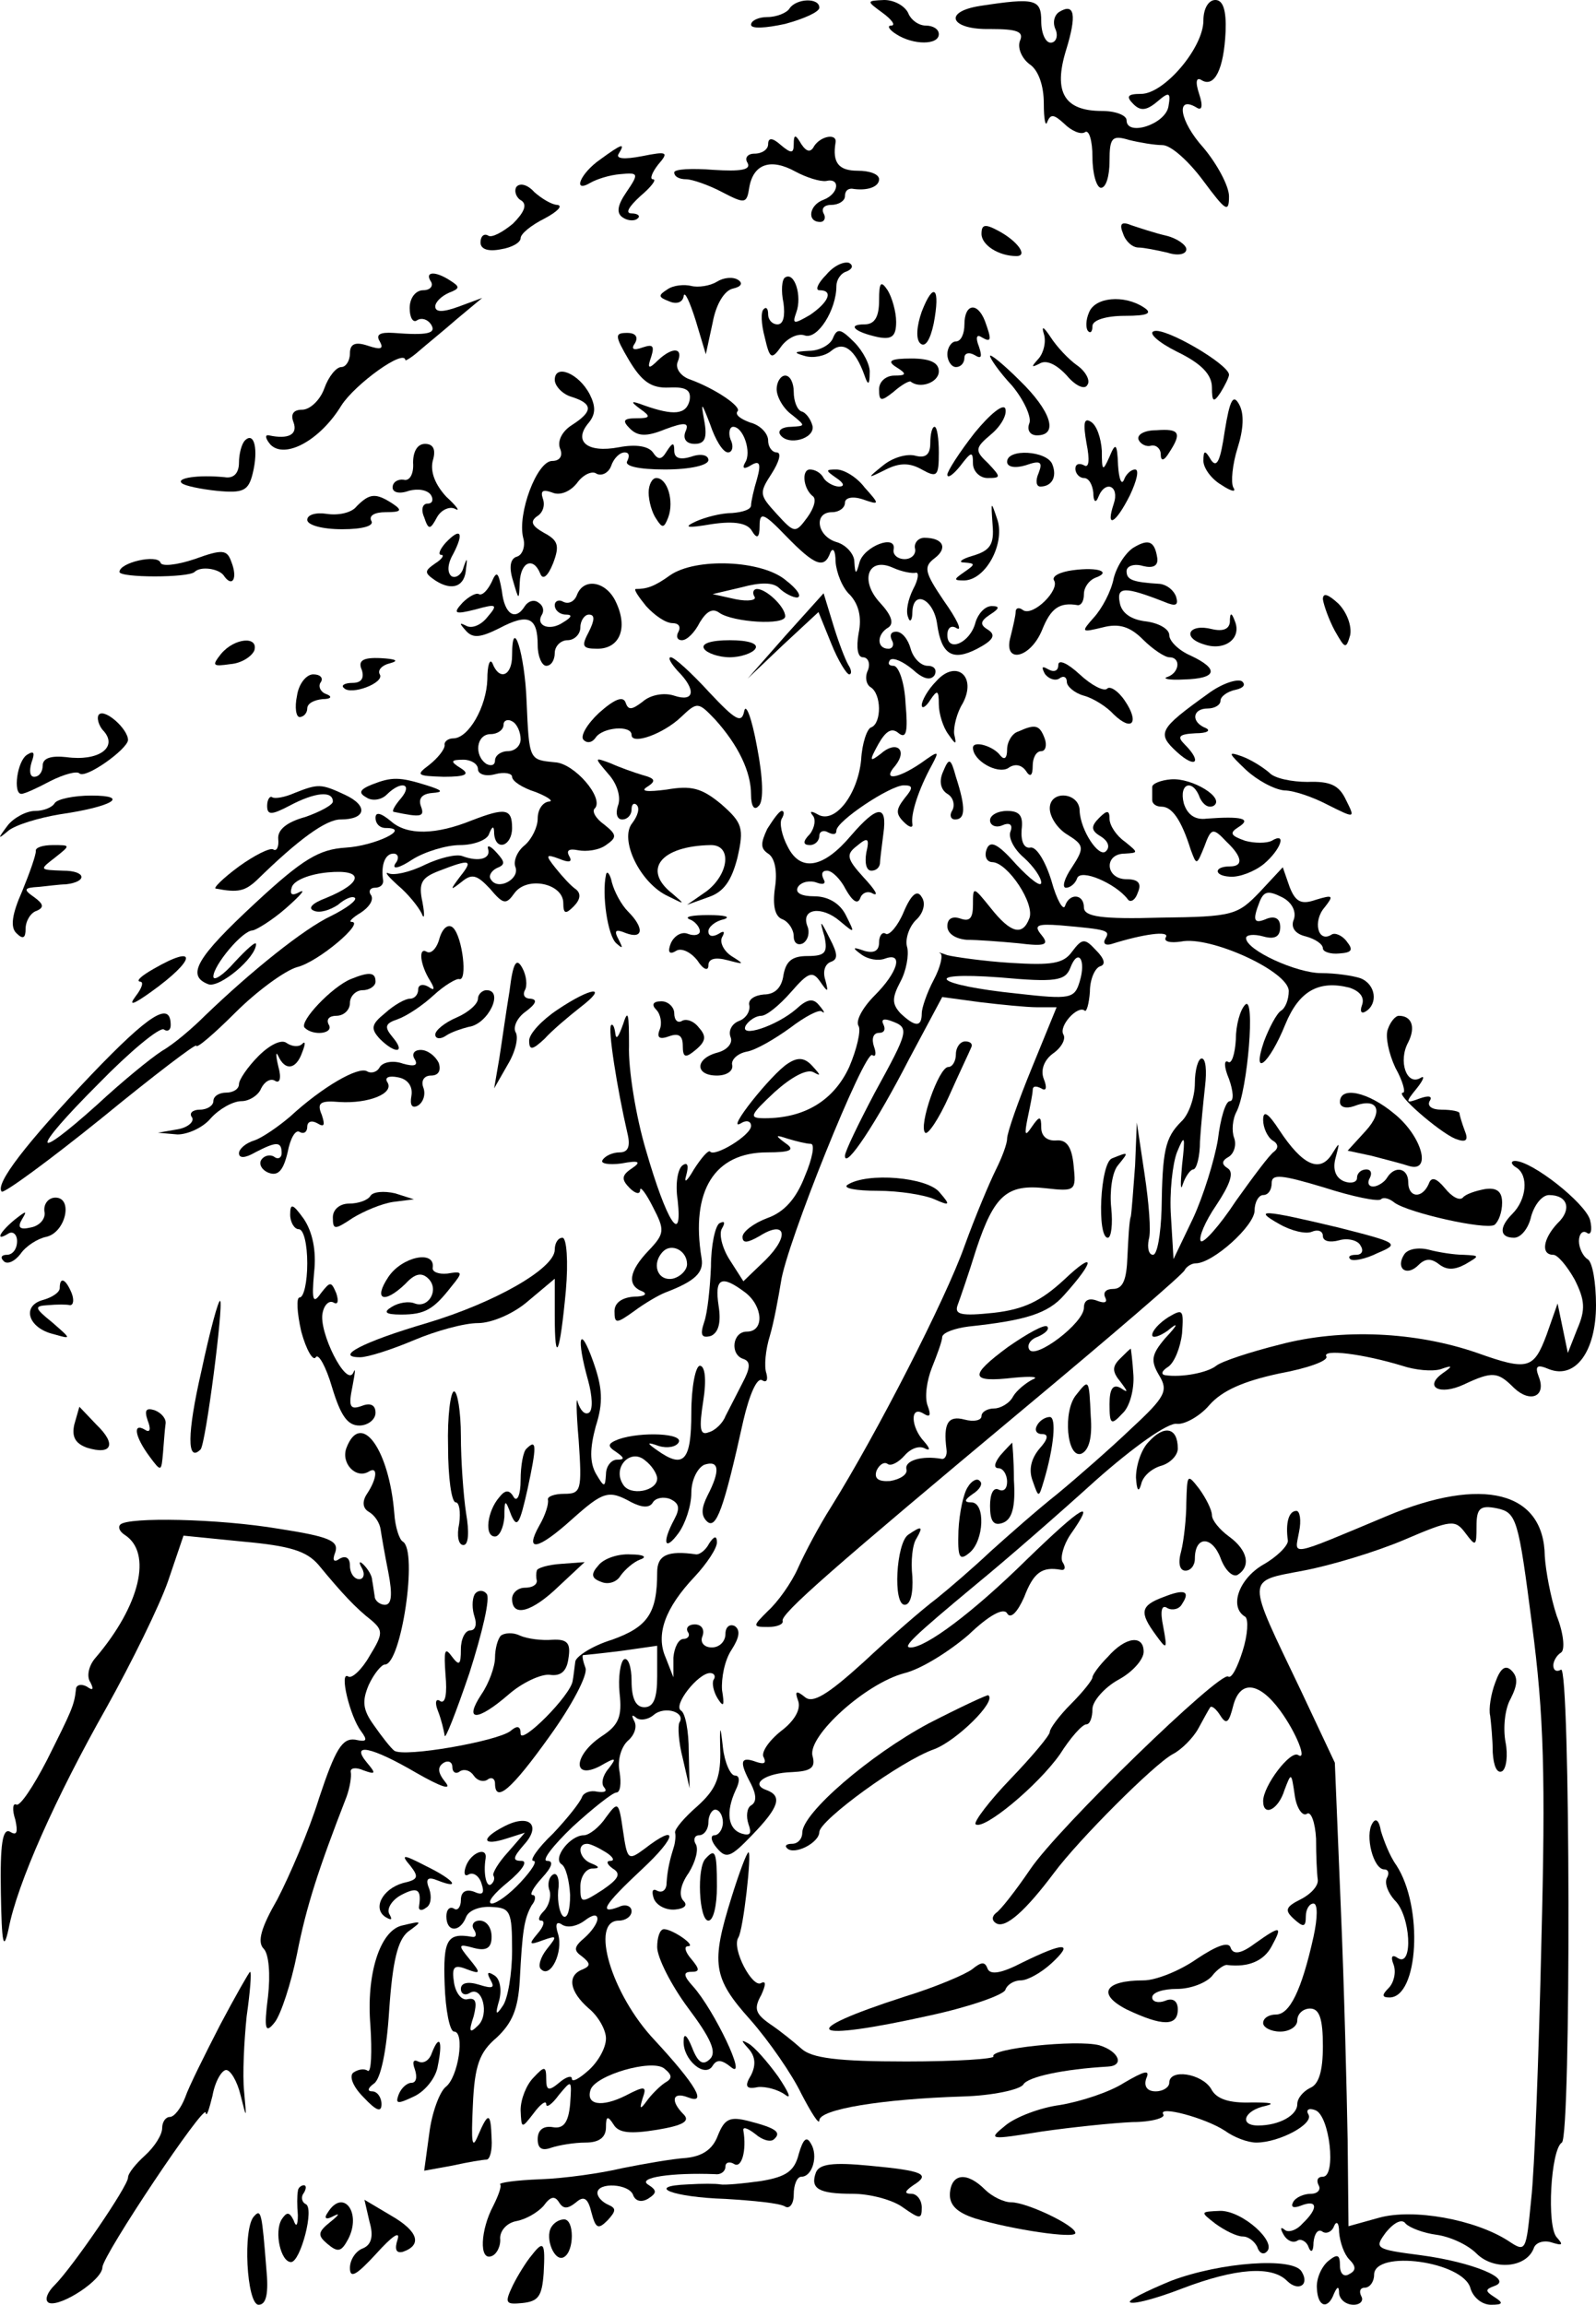 <?xml version="1.0" standalone="no"?>
<!DOCTYPE svg PUBLIC "-//W3C//DTD SVG 20010904//EN"
 "http://www.w3.org/TR/2001/REC-SVG-20010904/DTD/svg10.dtd">
<svg version="1.0" xmlns="http://www.w3.org/2000/svg"
 width="187pt" height="270pt" viewBox="0 0 187 270"
 preserveAspectRatio="xMidYMid meet">
<g transform="translate(0,270) scale(0.1,-0.1)"
fill="#000000" stroke="none">
<path d="M925 2690 c-3 -5 -15 -10 -26 -10 -10 0 -19 -4 -19 -9 0 -5 17 -4 40
1 22 6 40 14 40 19 0 12 -27 11 -35 -1z"/>
<path d="M1034 2685 c11 -8 16 -15 10 -15 -5 0 -2 -5 6 -10 20 -13 50 -13 50
0 0 6 -7 10 -15 10 -9 0 -18 7 -21 15 -4 8 -16 15 -28 15 -21 -1 -21 -1 -2
-15z"/>
<path d="M1148 2693 c-44 -7 -34 -28 12 -27 32 0 40 -3 35 -14 -3 -8 2 -20 11
-27 11 -7 17 -26 17 -46 0 -19 2 -28 4 -22 4 10 8 9 20 -2 8 -8 19 -13 24 -10
5 4 9 -10 9 -29 0 -20 5 -36 10 -36 6 0 10 14 10 31 0 28 3 31 23 25 12 -3 30
-6 39 -6 10 0 31 -19 48 -42 26 -35 30 -38 30 -18 0 12 -14 38 -30 57 -28 31
-33 62 -8 47 6 -4 8 1 3 16 -5 15 -3 20 3 16 15 -9 26 13 28 57 1 25 -3 37
-12 37 -8 0 -14 -10 -14 -24 0 -32 -46 -86 -73 -86 -16 0 -18 -3 -9 -12 8 -8
15 -8 28 3 14 12 16 11 13 -6 -4 -21 -49 -35 -49 -16 0 6 -13 11 -29 11 -44 0
-57 22 -42 71 13 42 10 56 -8 45 -6 -4 -8 -13 -4 -21 3 -8 0 -15 -6 -15 -6 0
-11 11 -11 25 0 26 -7 28 -72 18z"/>
<path d="M900 2531 c0 -6 -7 -11 -16 -11 -8 0 -12 -5 -8 -11 4 -8 -8 -10 -40
-8 -25 2 -46 1 -46 -3 0 -5 6 -8 14 -8 7 0 27 -7 42 -15 27 -14 29 -14 32 6 5
27 25 34 54 18 13 -7 29 -12 36 -11 17 4 15 -15 -3 -22 -17 -6 -20 -26 -4 -26
5 0 7 5 4 10 -3 6 1 10 9 10 9 0 16 5 16 10 0 6 3 9 8 9 18 -3 32 2 32 11 0 6
-11 10 -25 10 -22 0 -30 9 -26 33 2 11 -17 8 -25 -4 -4 -8 -9 -7 -15 2 -7 12
-9 12 -9 0 0 -11 -3 -11 -15 -1 -10 9 -15 9 -15 1z"/>
<path d="M703 2513 c-23 -16 -33 -40 -11 -27 7 4 22 9 35 10 21 2 22 1 7 -21
-11 -16 -12 -25 -4 -30 6 -4 14 -4 17 -1 4 3 0 6 -7 6 -8 0 -3 8 10 20 13 11
20 20 15 20 -4 0 -1 8 6 17 13 15 11 16 -19 10 -21 -4 -31 -3 -27 3 8 13 4 12
-22 -7z"/>
<path d="M605 2481 c-3 -5 0 -13 6 -16 7 -5 3 -14 -10 -27 -12 -10 -25 -17
-29 -14 -5 3 -9 -1 -9 -8 0 -8 9 -11 24 -8 13 2 23 8 23 13 0 5 12 15 28 23
15 8 22 15 15 16 -6 0 -18 7 -27 15 -8 9 -17 11 -21 6z"/>
<path d="M1150 2426 c0 -13 20 -26 41 -26 14 0 1 18 -22 30 -15 8 -19 7 -19
-4z"/>
<path d="M1316 2426 c3 -9 11 -16 18 -16 6 0 21 -3 34 -6 12 -4 22 -2 22 4 0
5 -11 13 -24 16 -13 3 -31 9 -40 12 -12 5 -15 2 -10 -10z"/>
<path d="M968 2378 c-10 -10 -13 -18 -8 -18 17 0 11 -14 -11 -29 -19 -11 -21
-11 -16 3 7 19 -2 48 -13 41 -4 -2 -5 -16 -2 -30 2 -15 0 -25 -7 -25 -6 0 -11
5 -11 12 0 6 -2 9 -5 6 -4 -3 -3 -18 1 -33 6 -26 8 -27 20 -10 7 9 19 15 27
12 15 -5 37 30 37 58 0 7 5 15 12 17 7 3 8 7 3 10 -6 2 -18 -3 -27 -14z"/>
<path d="M505 2370 c3 -5 -1 -10 -9 -10 -9 0 -16 -9 -16 -21 0 -11 4 -18 9
-14 5 3 12 1 16 -5 7 -11 -5 -13 -44 -10 -16 1 -21 -2 -16 -10 5 -9 1 -10 -14
-5 -15 5 -21 2 -21 -9 0 -9 -5 -16 -10 -16 -6 0 -15 -11 -20 -25 -5 -14 -17
-25 -26 -25 -10 0 -14 -5 -10 -15 5 -14 -6 -20 -29 -15 -5 1 -4 -4 2 -11 17
-17 58 5 83 46 16 25 74 67 75 53 0 -1 7 3 15 10 8 7 29 24 45 38 l30 25 -27
-10 c-19 -7 -28 -7 -28 0 0 5 7 12 16 16 13 5 13 7 2 14 -18 12 -31 11 -23 -1z"/>
<path d="M840 2370 c-8 -5 -22 -7 -30 -5 -8 2 -21 1 -28 -4 -11 -7 -11 -9 2
-14 9 -4 16 -1 17 6 1 7 7 -6 14 -28 l12 -40 8 37 c4 22 14 38 24 40 9 2 12 6
6 10 -6 4 -17 3 -25 -2z"/>
<path d="M1030 2348 c0 -19 -5 -28 -17 -28 -21 0 -12 -9 16 -15 16 -3 21 1 21
18 0 12 -5 29 -10 37 -8 12 -10 9 -10 -12z"/>
<path d="M1080 2335 c-6 -17 -7 -32 -2 -37 6 -6 12 4 16 23 8 42 0 50 -14 14z"/>
<path d="M1276 2334 c-4 -9 -4 -19 -1 -22 3 -3 5 0 5 6 0 7 16 12 38 12 27 0
33 3 22 10 -23 15 -57 12 -64 -6z"/>
<path d="M1130 2320 c0 -11 -4 -20 -10 -20 -5 0 -10 -7 -10 -15 0 -8 5 -15 10
-15 6 0 10 5 10 11 0 5 5 7 12 3 8 -5 9 -2 5 10 -4 10 -3 15 3 11 12 -7 12 -3
4 19 -9 23 -24 20 -24 -4z"/>
<path d="M976 2304 c-3 -8 -16 -15 -28 -15 -18 -1 -19 -2 -5 -6 10 -3 24 0 31
6 14 12 28 2 39 -29 4 -12 6 -11 6 3 1 9 -8 26 -18 36 -16 16 -20 17 -25 5z"/>
<path d="M1223 2309 c3 -9 0 -22 -6 -29 -9 -10 -9 -11 1 -6 8 5 20 -1 32 -14
10 -12 21 -17 24 -11 4 5 -2 16 -12 23 -10 7 -24 22 -31 33 -8 12 -11 14 -8 4z"/>
<path d="M1352 2312 c-7 -2 5 -13 27 -24 29 -14 41 -27 41 -42 0 -17 2 -18 10
-6 5 8 10 18 10 21 0 12 -75 56 -88 51z"/>
<path d="M737 2278 c15 -25 26 -33 47 -32 20 1 26 -3 24 -15 -4 -17 -19 -18
-53 -6 -16 6 -17 5 -5 -4 13 -9 12 -11 -4 -11 -16 0 -17 -3 -8 -12 9 -9 19
-10 41 -1 24 9 29 8 24 -3 -3 -8 1 -14 11 -14 12 0 15 7 11 28 -4 22 -3 21 7
-5 6 -18 15 -33 21 -33 5 0 7 7 3 15 -3 8 -1 15 3 15 12 0 22 -30 14 -42 -4
-7 -1 -8 7 -3 10 6 12 2 7 -16 -4 -13 -7 -27 -7 -31 0 -5 -10 -8 -22 -9 -13 0
-32 -5 -43 -10 -15 -7 -10 -8 19 -3 27 4 42 1 47 -8 6 -10 9 -8 9 6 0 17 5 15
31 -12 34 -35 45 -39 52 -19 3 6 6 2 6 -11 1 -13 8 -31 17 -39 10 -11 14 -26
10 -45 -3 -17 -1 -28 5 -28 6 0 9 -7 6 -15 -4 -8 -2 -17 3 -20 13 -8 13 -42 1
-47 -5 -1 -11 -19 -12 -38 -4 -41 -31 -76 -51 -64 -7 4 -10 4 -6 -1 4 -4 3
-14 -3 -22 -9 -9 -8 -13 0 -13 6 0 11 5 11 11 0 5 5 7 10 4 6 -3 10 -3 10 2 0
11 63 53 79 53 11 0 11 -3 1 -15 -10 -13 -11 -18 -1 -28 7 -7 11 -7 10 -2 -2
11 7 40 23 69 9 17 8 17 -13 2 -28 -19 -46 -21 -30 -3 15 19 1 30 -17 14 -13
-10 -14 -9 -3 11 9 16 16 20 24 13 9 -7 11 2 8 35 -1 24 -8 44 -14 44 -6 0 -7
3 -4 7 4 3 15 -2 26 -11 12 -11 21 -14 26 -7 3 6 0 11 -8 11 -8 0 -17 9 -20
20 -3 11 -10 20 -17 20 -6 0 -8 -4 -5 -10 3 -5 1 -10 -4 -10 -14 0 -14 17 0
25 7 5 3 15 -10 29 -24 26 -14 54 15 41 11 -5 23 -7 27 -6 4 1 3 -8 -3 -19 -6
-12 -9 -26 -6 -33 2 -7 5 -4 5 6 1 27 25 15 29 -14 5 -36 18 -44 47 -29 19 10
22 16 13 22 -10 6 -10 10 2 18 11 7 12 10 2 10 -8 0 -16 -9 -19 -19 -6 -24
-33 -36 -33 -15 0 9 5 12 11 8 7 -4 0 11 -15 32 -23 34 -24 40 -11 50 16 12
10 24 -12 24 -7 0 -12 -6 -11 -12 2 -7 -4 -13 -12 -13 -8 0 -14 5 -13 11 4 19
-35 4 -40 -15 -4 -15 -5 -14 -6 1 0 9 -10 20 -21 23 -23 7 -27 35 -5 35 8 0
15 5 15 11 0 6 9 8 21 4 20 -7 20 -6 2 14 -9 12 -24 21 -33 21 -13 0 -13 -1 0
-10 9 -6 10 -10 3 -10 -6 0 -15 5 -18 10 -3 6 -10 10 -16 10 -10 0 -8 -22 3
-31 5 -3 2 -14 -6 -25 -14 -19 -15 -19 -36 4 -20 22 -21 24 -6 47 9 14 12 25
6 25 -5 0 -10 6 -10 14 0 8 -9 18 -21 21 -11 4 -18 9 -15 13 6 5 -26 27 -57
38 -10 4 -16 13 -13 20 7 17 -6 18 -23 2 -11 -11 -13 -10 -8 4 4 13 2 15 -10
11 -11 -4 -14 -2 -9 5 4 7 1 12 -9 12 -15 0 -15 -3 2 -32z"/>
<path d="M1160 2283 c0 -3 11 -19 26 -35 14 -17 23 -37 20 -44 -3 -8 1 -14 9
-14 26 0 16 29 -20 64 -19 19 -35 32 -35 29z"/>
<path d="M1050 2270 c13 -8 12 -10 -2 -10 -10 0 -18 -7 -18 -16 0 -14 2 -15
17 -3 9 8 18 13 20 12 11 -9 33 -1 33 12 0 10 -10 15 -32 15 -25 0 -29 -3 -18
-10z"/>
<path d="M650 2255 c0 -7 9 -17 20 -20 25 -8 25 -17 0 -33 -11 -7 -17 -18 -14
-27 4 -9 0 -15 -9 -15 -18 0 -41 -62 -34 -90 3 -10 -1 -20 -7 -22 -8 -2 -10
-12 -5 -28 7 -24 7 -24 8 -2 1 24 16 30 24 10 3 -8 9 -3 15 12 8 21 6 27 -11
36 -14 8 -16 13 -8 19 7 4 10 13 7 21 -3 9 0 11 11 7 9 -4 21 1 29 11 7 10 18
15 23 11 6 -3 14 1 17 9 3 9 10 16 16 16 5 0 6 -4 3 -10 -4 -6 13 -10 44 -10
30 0 51 5 51 11 0 6 -9 8 -20 4 -13 -4 -20 -2 -20 7 0 10 -2 10 -9 -1 -6 -10
-10 -10 -16 -1 -5 7 -19 10 -40 6 -37 -7 -54 7 -35 29 8 10 8 19 1 33 -13 25
-41 36 -41 17z"/>
<path d="M910 2244 c0 -9 8 -23 18 -30 16 -13 16 -13 -1 -14 -10 0 -16 -4 -13
-9 9 -14 41 -5 38 10 -2 8 -8 16 -13 17 -5 2 -9 12 -9 23 0 10 -4 19 -10 19
-5 0 -10 -7 -10 -16z"/>
<path d="M1435 2195 c-5 -34 -9 -44 -16 -34 -7 12 -9 12 -9 -1 0 -8 9 -21 21
-28 12 -8 18 -9 14 -3 -3 6 -1 27 5 46 7 22 8 40 2 51 -7 13 -11 6 -17 -31z"/>
<path d="M1142 2193 c-18 -23 -32 -45 -32 -49 0 -5 7 0 15 10 13 17 15 18 15
3 0 -9 8 -17 17 -17 16 0 16 1 1 17 -16 15 -16 18 3 34 12 10 19 23 17 30 -2
7 -18 -6 -36 -28z"/>
<path d="M1273 2181 c4 -20 3 -30 -3 -26 -6 3 -10 1 -10 -4 0 -6 5 -11 10 -11
6 0 10 -8 11 -17 0 -11 3 -13 6 -5 8 20 25 13 18 -8 -10 -30 2 -24 19 10 8 17
11 30 6 30 -5 0 -11 -6 -13 -12 -3 -7 -6 1 -7 17 -1 26 -3 27 -10 10 -8 -18
-9 -17 -9 7 -1 15 -6 30 -13 34 -8 5 -9 -2 -5 -25z"/>
<path d="M1090 2181 c0 -13 -5 -18 -17 -15 -10 3 -27 -2 -38 -11 -20 -16 -19
-16 3 -5 16 8 28 8 42 0 18 -10 20 -8 20 20 0 16 -2 30 -5 30 -3 0 -5 -9 -5
-19z"/>
<path d="M1334 2185 c2 -5 9 -9 15 -7 6 1 11 -4 11 -10 0 -9 4 -8 10 2 15 23
12 28 -15 26 -14 0 -23 -5 -21 -11z"/>
<path d="M287 2184 c-4 -4 -7 -16 -7 -26 0 -12 -6 -19 -17 -17 -31 3 -57 -1
-50 -7 3 -3 22 -7 41 -9 31 -3 37 0 42 20 7 28 2 50 -9 39z"/>
<path d="M484 2158 c1 -13 -4 -22 -11 -20 -7 1 -13 -3 -13 -9 0 -6 8 -8 19 -4
11 3 22 1 26 -5 3 -5 2 -10 -4 -10 -6 0 -8 -7 -4 -16 5 -15 7 -15 15 0 5 9 15
13 21 10 7 -4 2 3 -10 14 -13 14 -19 29 -16 42 4 13 1 20 -9 20 -9 0 -14 -9
-14 -22z"/>
<path d="M1180 2159 c0 -6 9 -8 22 -4 17 6 20 4 15 -9 -4 -9 -3 -16 2 -16 13
0 20 11 14 26 -6 16 -53 19 -53 3z"/>
<path d="M760 2123 c0 -10 4 -24 9 -31 7 -11 9 -11 14 2 7 19 -1 46 -14 46 -5
0 -9 -8 -9 -17z"/>
<path d="M418 2107 c-6 -8 -22 -11 -35 -9 -13 2 -23 -1 -23 -7 0 -6 17 -11 41
-11 24 0 38 4 34 10 -3 6 4 10 17 10 18 0 20 2 8 10 -20 13 -27 12 -42 -3z"/>
<path d="M1163 2085 c2 -23 -3 -30 -23 -36 -14 -4 -18 -8 -10 -8 13 -1 13 -2
0 -11 -13 -9 -13 -10 0 -10 25 1 47 42 39 70 -8 24 -8 24 -6 -5z"/>
<path d="M522 2064 c-7 -8 -9 -14 -5 -14 4 0 1 -5 -7 -10 -13 -9 -13 -11 0
-20 20 -13 35 -7 36 14 2 13 1 13 -3 1 -2 -8 -9 -13 -14 -10 -5 4 -5 14 2 26
13 25 9 32 -9 13z"/>
<path d="M1329 2059 c-9 -5 -20 -21 -24 -36 -3 -16 -14 -36 -23 -46 -16 -18
-15 -18 10 -12 19 5 32 1 47 -14 12 -12 26 -21 31 -21 14 0 12 -18 -2 -23 -7
-2 2 -4 19 -3 39 1 42 12 8 28 -14 6 -25 17 -25 24 0 7 -12 14 -27 16 -18 2
-29 10 -31 22 -4 19 6 19 52 1 14 -6 17 -4 14 6 -3 8 -11 14 -19 15 -33 2 -39
5 -39 15 0 6 9 9 19 6 12 -3 18 0 17 9 -3 20 -10 23 -27 13z"/>
<path d="M228 2045 c-21 -7 -39 -9 -40 -4 -4 10 -48 0 -48 -11 0 -7 81 -7 88
0 7 7 28 4 34 -4 10 -15 17 -4 9 16 -5 14 -10 15 -43 3z"/>
<path d="M785 2026 c-18 -13 -27 -16 -40 -16 -3 0 3 -9 12 -20 10 -11 23 -20
31 -20 7 0 10 -4 7 -10 -3 -5 -2 -10 4 -10 6 0 15 9 21 21 8 13 15 17 23 11
16 -11 77 -15 77 -4 0 11 -22 32 -33 32 -4 0 -6 -4 -3 -9 3 -4 -7 -6 -22 -3
l-27 6 34 8 c22 6 37 6 44 -1 6 -6 16 -11 21 -11 6 1 0 10 -13 20 -28 24 -106
27 -136 6z"/>
<path d="M1257 2032 c-15 -2 -25 -7 -22 -12 7 -11 -24 -42 -36 -35 -5 4 -9 3
-9 -2 0 -4 -3 -17 -6 -29 -9 -32 23 -26 37 8 10 25 20 33 42 29 4 0 7 5 7 13
0 8 6 16 13 19 20 7 4 13 -26 9z"/>
<path d="M576 2018 c-5 -10 -11 -16 -15 -14 -3 2 -12 -3 -19 -10 -12 -13 -9
-14 15 -8 25 7 27 6 14 -9 -7 -9 -18 -14 -25 -10 -8 4 -8 3 0 -6 8 -9 17 -8
39 3 34 18 45 13 45 -20 0 -13 5 -24 10 -24 6 0 10 7 10 15 0 8 7 15 15 15 8
0 15 7 15 15 0 8 5 15 10 15 7 0 7 -6 0 -20 -9 -17 -8 -20 10 -20 26 0 36 24
22 54 -11 25 -38 30 -46 9 -3 -8 -10 -11 -16 -8 -5 3 -10 1 -10 -4 0 -6 6 -11
13 -11 8 0 7 -3 -3 -9 -16 -11 -33 -4 -25 9 3 5 1 11 -4 14 -5 4 -12 2 -16 -4
-11 -18 -24 -10 -27 18 -4 22 -6 24 -12 10z"/>
<path d="M920 1955 l-44 -50 41 39 42 39 15 -37 c8 -20 18 -36 21 -36 3 0 3 5
-1 11 -4 7 -12 28 -18 48 l-11 36 -45 -50z"/>
<path d="M1550 1998 c1 -7 7 -24 14 -37 12 -21 13 -22 18 -5 2 11 -4 27 -14
37 -12 11 -18 13 -18 5z"/>
<path d="M1441 1971 c-1 -8 -8 -11 -21 -8 -27 7 -36 -10 -9 -18 24 -8 44 7 36
27 -4 11 -6 11 -6 -1z"/>
<path d="M259 1934 c-11 -14 -10 -15 11 -12 13 1 25 9 28 16 5 17 -23 15 -39
-4z"/>
<path d="M600 1932 c0 -24 -15 -30 -23 -9 -3 6 -6 -2 -6 -19 -1 -32 -22 -69
-40 -69 -6 0 -11 -4 -10 -8 0 -5 -8 -15 -18 -23 -16 -12 -15 -13 17 -14 26 0
31 3 20 10 -13 8 -12 10 3 10 9 0 17 -5 17 -11 0 -6 9 -9 20 -6 11 3 20 1 20
-3 0 -5 12 -13 28 -18 15 -6 21 -11 15 -11 -7 -1 -13 -9 -13 -20 0 -10 -7 -24
-15 -31 -9 -7 -14 -19 -11 -26 5 -14 -21 -28 -29 -14 -3 4 1 10 7 13 10 4 10
7 0 18 -7 8 -12 10 -10 4 3 -11 -11 -15 -30 -8 -7 3 -27 -2 -44 -10 -18 -9
-37 -13 -43 -10 -5 2 0 -4 11 -14 12 -10 24 -25 28 -33 3 -8 4 -3 1 13 -5 23
-1 29 20 37 36 14 40 13 24 -7 -12 -16 -12 -17 2 -6 12 10 18 8 33 -8 16 -19
19 -19 29 -5 15 20 57 11 57 -12 0 -13 3 -13 12 -4 8 8 9 15 3 20 -6 4 -16 15
-24 25 -12 15 -12 17 4 11 12 -5 16 -4 12 3 -4 7 0 9 10 7 10 -2 25 0 33 6 13
9 13 12 -2 24 -10 7 -15 16 -11 19 11 12 -24 53 -47 54 -30 3 -30 2 -33 71 -2
56 -17 103 -17 54z m10 -98 c0 -8 -7 -14 -15 -14 -8 0 -15 -5 -15 -11 0 -5 -4
-7 -10 -4 -15 10 -12 35 5 35 8 0 15 5 15 11 0 5 5 7 10 4 6 -3 10 -13 10 -21z"/>
<path d="M825 1940 c3 -5 17 -10 30 -10 13 0 27 5 30 10 4 6 -8 10 -30 10 -22
0 -34 -4 -30 -10z"/>
<path d="M424 1915 c3 -10 -1 -15 -11 -15 -9 0 -14 -3 -10 -6 8 -9 48 6 42 16
-3 5 3 11 12 13 11 3 7 5 -11 6 -21 1 -27 -3 -22 -14z"/>
<path d="M794 1914 c22 -22 20 -37 -4 -29 -12 4 -28 1 -37 -7 -13 -10 -17 -10
-20 -1 -3 8 -13 4 -31 -12 -14 -13 -23 -28 -18 -32 4 -4 10 -3 14 3 8 12 42
15 42 3 0 -12 37 1 58 21 19 18 20 18 40 -3 27 -30 42 -61 42 -88 0 -14 4 -19
9 -13 6 5 5 33 -2 69 -6 33 -13 52 -15 42 -3 -15 -10 -11 -41 22 -21 23 -41
41 -45 41 -4 0 0 -7 8 -16z"/>
<path d="M1240 1921 c0 -7 -5 -9 -12 -5 -7 4 -8 3 -4 -5 4 -6 12 -9 17 -6 5 4
9 2 9 -4 0 -5 9 -13 20 -16 11 -3 27 -13 35 -22 22 -21 30 -9 13 16 -8 12 -18
18 -21 14 -4 -3 -18 4 -32 17 -14 13 -25 18 -25 11z"/>
<path d="M1097 1902 c-10 -10 -17 -23 -17 -28 0 -5 5 -2 10 6 8 12 10 12 10
-5 0 -11 5 -27 11 -35 9 -13 10 -13 7 0 -1 8 3 25 10 36 17 32 -8 52 -31 26z"/>
<path d="M348 1885 c-3 -14 -1 -25 3 -25 5 0 9 5 9 10 0 6 8 10 18 11 10 0 12
3 4 6 -6 2 -10 9 -6 14 3 5 -1 9 -9 9 -8 0 -17 -11 -19 -25z"/>
<path d="M1415 1887 c-57 -41 -60 -46 -36 -68 22 -20 30 -12 9 9 -9 9 -7 12
13 13 13 0 18 3 12 6 -18 7 -16 23 2 23 8 0 15 4 15 9 0 5 8 11 18 13 9 2 12
6 7 10 -6 3 -24 -3 -40 -15z"/>
<path d="M116 1863 c-3 -3 -1 -13 6 -20 16 -19 -7 -35 -44 -30 -18 2 -28 -1
-28 -10 0 -7 -4 -13 -10 -13 -5 0 -6 7 -3 17 4 11 3 14 -5 9 -12 -7 -17 -46
-7 -46 4 0 19 7 34 15 16 8 31 12 34 9 7 -7 56 28 57 39 0 13 -27 37 -34 30z"/>
<path d="M1193 1843 c-7 -2 -13 -12 -13 -21 0 -10 -3 -13 -8 -7 -8 11 -32 18
-32 9 0 -15 28 -31 41 -24 8 6 16 4 21 -3 5 -8 8 -6 8 6 0 9 4 17 10 17 5 0 7
7 4 15 -6 16 -11 17 -31 8z"/>
<path d="M1460 1798 c13 -12 33 -23 45 -24 11 0 34 -8 51 -17 32 -16 32 -16
21 6 -8 17 -18 22 -45 21 -18 0 -39 4 -45 11 -7 6 -21 15 -32 19 -17 6 -16 4
5 -16z"/>
<path d="M713 1793 c10 -11 15 -27 11 -37 -3 -9 -1 -16 5 -16 6 0 11 5 11 12
0 6 3 8 6 5 4 -4 1 -13 -5 -21 -16 -19 9 -71 42 -86 20 -10 20 -10 5 3 -36 28
-14 56 45 57 25 0 21 -34 -5 -54 l-23 -16 25 9 c18 6 27 19 34 46 8 35 6 41
-19 63 -23 19 -35 22 -64 17 -23 -3 -31 -2 -23 3 11 7 10 10 -5 14 -10 3 -27
9 -38 14 -19 7 -19 7 -2 -13z"/>
<path d="M1105 1796 c-5 -11 -3 -21 5 -26 7 -4 9 -13 6 -19 -4 -6 -2 -11 3
-11 12 0 13 13 1 50 -6 22 -8 23 -15 6z"/>
<path d="M436 1781 c-15 -6 -16 -10 -7 -15 7 -5 18 -3 24 3 17 17 31 13 17 -4
-7 -8 -11 -15 -9 -16 33 -7 37 -6 32 7 -3 9 2 14 13 15 14 1 13 3 -6 9 -32 10
-41 10 -64 1z"/>
<path d="M1350 1778 c0 -4 0 -11 0 -15 0 -5 5 -8 11 -8 12 0 23 -15 34 -50 7
-19 7 -19 16 3 8 22 10 23 26 6 19 -18 20 -29 4 -29 -19 0 -19 -11 0 -12 11
-1 29 6 40 15 20 17 27 38 9 27 -6 -3 -20 -3 -31 0 -17 6 -19 9 -8 16 16 10 4
13 -37 10 -14 -2 -23 5 -27 18 -6 24 11 29 19 6 4 -8 10 -12 16 -9 14 9 -25
33 -50 31 -12 -1 -22 -5 -22 -9z"/>
<path d="M345 1771 c-11 -5 -23 -7 -26 -5 -3 2 -6 -3 -6 -10 0 -11 5 -11 26 0
30 16 51 18 51 5 0 -4 -15 -12 -32 -18 -22 -6 -33 -15 -32 -26 1 -9 -2 -15 -6
-12 -4 2 -22 -7 -40 -20 -19 -14 -31 -26 -27 -26 26 -5 34 -3 48 10 49 48 81
71 98 71 30 0 33 16 5 29 -28 13 -31 13 -59 2z"/>
<path d="M64 1759 c-3 -5 -13 -9 -23 -9 -10 0 -25 -8 -32 -17 -12 -16 -12 -17
1 -6 9 7 36 15 60 19 62 9 83 22 37 22 -20 0 -40 -4 -43 -9z"/>
<path d="M1230 1753 c0 -10 9 -24 21 -31 19 -12 20 -15 5 -38 -9 -13 -12 -24
-7 -24 5 0 11 5 13 11 4 12 45 -6 59 -24 3 -5 9 -2 12 7 5 11 1 16 -13 16 -25
0 -27 30 -2 30 16 1 16 1 0 14 -10 7 -18 19 -18 27 0 10 -3 10 -12 1 -10 -10
-10 -15 2 -22 8 -5 11 -12 6 -17 -8 -9 -30 24 -31 47 0 22 -35 25 -35 3z"/>
<path d="M440 1742 c0 -7 5 -12 12 -12 31 0 -13 -21 -47 -23 -31 -2 -50 -13
-106 -65 -69 -64 -81 -85 -55 -95 13 -5 56 31 56 47 0 4 -11 -6 -25 -21 -13
-15 -25 -23 -25 -17 0 13 34 54 46 54 5 1 23 12 39 26 17 15 24 23 16 19 -9
-5 -12 -3 -9 6 3 8 21 15 42 17 43 4 42 -12 -2 -30 -16 -6 -22 -12 -14 -15 7
-3 19 1 28 7 8 7 17 11 20 8 2 -3 -10 -12 -28 -21 -32 -15 -94 -65 -148 -117
-14 -14 -36 -33 -50 -41 -14 -9 -48 -37 -76 -63 -78 -70 -78 -55 1 24 37 38
72 67 77 64 4 -3 8 -1 8 5 0 29 -25 13 -93 -58 -77 -81 -113 -128 -105 -137 3
-2 55 36 117 86 61 50 111 88 111 85 0 -4 21 14 46 39 25 25 58 49 72 53 25 6
80 53 64 53 -4 0 1 5 11 11 9 6 15 14 12 20 -4 5 -1 9 4 9 6 0 10 3 10 8 -3
18 2 32 12 32 6 0 7 -6 2 -12 -4 -7 5 -5 20 5 14 9 40 17 56 17 16 0 32 6 34
13 4 10 6 10 6 0 2 -21 21 -14 21 7 0 23 -8 24 -47 9 -42 -17 -76 -18 -95 -1
-12 10 -18 11 -18 4z"/>
<path d="M899 1729 c-8 -17 -8 -23 1 -29 8 -5 11 -21 8 -40 -3 -21 0 -34 9
-37 7 -3 13 -12 13 -20 0 -8 5 -11 11 -8 6 4 8 13 5 20 -8 21 17 24 38 6 18
-15 18 -15 7 7 -7 14 -21 22 -37 22 -15 0 -23 4 -19 11 4 6 14 8 22 5 8 -3 11
-1 8 4 -3 6 -2 10 4 10 6 0 16 -10 22 -22 8 -14 14 -18 17 -10 2 6 9 9 15 5 7
-3 2 5 -11 19 -20 22 -21 27 -8 37 13 11 15 9 11 -8 -2 -12 0 -21 6 -21 5 0 9
3 10 8 0 4 2 19 4 35 5 35 -7 34 -38 -2 -32 -38 -59 -43 -74 -13 -7 13 -10 28
-7 33 3 5 3 9 0 9 -3 0 -10 -10 -17 -21z"/>
<path d="M1160 1739 c0 -6 7 -9 14 -6 9 4 13 1 10 -7 -3 -7 4 -21 16 -31 11
-10 20 -23 20 -29 0 -6 -13 4 -29 21 -22 25 -31 29 -35 18 -3 -8 0 -15 7 -15
18 -1 50 -49 43 -66 -8 -21 -22 -17 -45 12 -21 26 -21 26 -21 4 0 -16 -4 -20
-15 -16 -9 3 -15 0 -15 -9 0 -9 10 -15 23 -16 12 0 39 -2 60 -4 32 -4 37 -2
27 10 -9 11 -5 13 22 11 57 -5 59 -6 53 -16 -3 -5 0 -8 7 -6 38 12 69 16 64 8
-3 -5 5 -7 18 -5 34 7 126 -35 126 -58 0 -10 -4 -20 -9 -23 -5 -3 -14 -20 -20
-36 -15 -44 6 -27 25 20 16 39 39 52 75 43 12 -4 18 -11 15 -20 -3 -8 -1 -11
4 -8 15 9 12 32 -6 39 -9 3 -29 6 -46 6 -29 0 -88 27 -88 41 0 4 9 5 20 2 14
-4 20 0 20 11 0 10 -6 13 -15 10 -16 -7 -18 -3 -9 20 5 12 10 13 26 5 12 -6
17 -17 14 -26 -4 -9 1 -17 14 -20 11 -3 20 -9 20 -14 0 -4 9 -7 19 -6 15 1 17
4 9 14 -5 7 -14 11 -18 8 -16 -10 -22 16 -8 32 11 14 10 15 -10 9 -17 -6 -24
-3 -31 15 l-8 23 -27 -29 c-26 -27 -31 -29 -116 -30 -69 -2 -90 1 -90 12 0 16
-17 17 -22 2 -2 -7 -10 7 -16 29 -7 23 -18 41 -25 39 -7 -1 -11 7 -10 21 2 16
-2 22 -17 22 -11 0 -20 -5 -20 -11z"/>
<path d="M42 1703 c0 -5 -7 -25 -16 -47 -12 -27 -14 -42 -7 -49 8 -8 11 -6 11
5 0 9 6 19 13 21 9 4 8 8 -3 16 -13 9 -12 11 5 12 11 1 25 3 32 3 26 3 24 16
-3 16 -28 1 -28 1 -10 15 19 15 19 15 -2 15 -12 0 -21 -3 -20 -7z"/>
<path d="M710 1675 c-5 -23 2 -71 12 -80 8 -7 8 -6 3 4 -6 11 -4 13 8 8 21 -8
22 6 3 25 -8 8 -16 23 -19 34 -2 10 -6 15 -7 9z"/>
<path d="M1059 1632 c-7 -17 -17 -28 -21 -26 -4 3 -8 -2 -8 -10 0 -10 -6 -13
-17 -10 -14 5 -15 4 -4 -4 8 -6 20 -8 28 -5 22 8 15 -16 -12 -43 -14 -14 -23
-30 -19 -36 3 -5 -2 -27 -11 -48 -18 -39 -52 -60 -99 -60 -19 0 -18 3 12 31
19 17 37 27 45 23 9 -5 9 -4 -1 7 -9 10 -17 11 -29 3 -19 -12 -74 -81 -55 -70
6 4 12 3 12 -3 0 -11 -43 -37 -48 -30 -2 2 -10 -7 -19 -21 -8 -14 -12 -17 -9
-7 3 11 2 16 -4 12 -6 -4 -9 -22 -6 -41 6 -55 -13 -25 -37 58 -12 40 -21 96
-20 123 0 37 -1 44 -7 25 -5 -14 -8 -19 -9 -11 -1 8 -3 12 -5 10 -4 -4 7 -74
19 -126 4 -16 1 -23 -9 -23 -8 0 -17 -4 -20 -9 -3 -4 7 -6 22 -4 21 4 24 2 12
-6 -12 -8 -12 -13 -2 -23 6 -6 12 -8 12 -2 0 5 7 -4 15 -20 14 -27 14 -31 -5
-51 -23 -24 -26 -41 -7 -48 6 -3 2 -6 -10 -6 -14 -1 -23 -7 -23 -17 0 -15 2
-15 23 0 12 9 29 19 37 22 34 13 45 23 42 40 -13 79 15 124 77 124 28 0 33 3
21 11 -12 9 -12 10 3 5 10 -3 22 -6 27 -6 5 0 2 -17 -7 -38 -10 -26 -24 -42
-44 -49 -16 -6 -29 -16 -29 -22 0 -8 6 -7 20 1 30 19 36 1 7 -28 l-26 -25 -16
25 c-9 14 -13 31 -9 37 4 7 3 9 -3 6 -5 -3 -10 -26 -10 -51 -1 -24 -4 -54 -8
-65 -5 -15 -3 -19 8 -16 9 4 12 16 9 35 -5 33 3 37 31 16 21 -16 23 -46 2 -46
-17 0 -20 -27 -4 -32 9 -3 8 -11 -1 -28 -7 -14 -16 -31 -20 -39 -3 -8 -12 -17
-20 -19 -10 -4 -11 5 -6 37 4 25 2 41 -4 41 -5 0 -10 -25 -10 -55 0 -57 -9
-66 -40 -44 -13 9 -12 10 2 5 10 -3 20 -1 23 4 7 11 -44 13 -70 4 -13 -5 -14
-8 -3 -15 10 -7 10 -9 1 -9 -7 0 -13 -8 -13 -17 -1 -16 -2 -16 -12 1 -7 13 -7
29 0 55 9 28 8 45 -3 76 -16 45 -20 28 -6 -22 5 -18 6 -35 1 -38 -5 -3 -10 3
-13 12 -2 10 -2 -10 1 -44 4 -59 3 -63 -17 -63 -11 0 -20 -3 -19 -7 1 -5 -3
-18 -10 -30 -18 -32 -2 -29 38 7 37 33 43 35 70 20 12 -6 21 -7 25 0 3 5 12 7
20 4 11 -5 12 -11 5 -24 -15 -28 -11 -38 5 -16 8 11 15 32 15 47 0 15 7 29 15
33 18 6 19 -7 4 -36 -7 -14 -8 -23 -1 -30 11 -11 20 14 43 118 7 30 16 51 22
47 5 -3 7 0 5 8 -3 8 -1 28 4 44 5 17 10 45 13 63 6 44 98 272 107 266 4 -3 5
2 2 10 -3 9 -1 16 6 16 6 0 8 4 5 10 -3 6 1 7 9 4 22 -8 21 -11 -19 -84 -19
-36 -35 -69 -35 -74 0 -17 37 39 75 113 l39 73 44 -6 c25 -3 55 -6 67 -6 l23
0 -29 -71 c-16 -39 -29 -76 -29 -83 0 -6 -6 -22 -13 -36 -7 -14 -24 -54 -37
-90 -22 -62 -103 -220 -156 -305 -14 -22 -31 -54 -39 -72 -8 -18 -24 -40 -35
-50 -18 -18 -19 -19 0 -19 10 0 18 3 17 7 -3 8 59 62 283 249 102 85 187 158
188 162 2 4 8 8 13 8 20 0 69 44 69 62 0 10 5 18 10 18 6 0 10 6 10 14 0 11
11 10 61 -5 34 -11 64 -17 67 -14 3 3 10 1 16 -4 17 -12 106 -32 117 -26 5 4
9 15 9 26 0 13 -6 18 -20 16 -11 -2 -23 -6 -26 -10 -4 -4 -13 1 -21 11 -10 12
-16 14 -19 5 -8 -18 -24 -16 -24 2 0 17 -16 20 -25 5 -3 -5 -11 -10 -16 -10
-6 0 -7 5 -4 10 3 6 1 10 -4 10 -6 0 -11 -4 -11 -10 0 -5 -7 -7 -15 -4 -10 4
-14 14 -10 28 5 19 5 19 -5 3 -14 -21 -34 -12 -61 29 -13 20 -19 24 -19 12 0
-9 5 -20 11 -24 7 -4 7 -9 2 -13 -5 -3 -25 -30 -45 -58 -19 -29 -38 -50 -41
-47 -3 4 5 23 18 42 16 24 21 38 14 43 -8 5 -8 9 1 14 6 4 9 14 6 22 -3 8 -2
22 3 31 13 26 22 137 10 125 -6 -6 -11 -24 -11 -41 -1 -17 -5 -29 -9 -26 -5 3
-5 -6 1 -20 5 -14 6 -26 1 -26 -5 0 -11 -20 -14 -45 -4 -24 -17 -66 -29 -92
l-23 -48 -3 50 c-2 28 2 62 7 75 9 22 10 20 6 -15 -2 -22 -2 -32 1 -22 3 9 9
17 12 17 4 0 8 15 8 33 1 17 4 47 6 65 2 17 1 32 -4 32 -4 0 -8 -13 -8 -29 0
-16 -7 -37 -16 -45 -19 -19 -22 -34 -23 -103 -1 -29 -5 -53 -10 -53 -5 0 -7 8
-5 18 3 9 0 44 -5 77 l-9 60 -2 -50 c-2 -27 -4 -54 -5 -60 -2 -5 -3 -27 -4
-47 -1 -27 -5 -38 -17 -38 -8 0 -12 -4 -9 -10 3 -6 -1 -7 -9 -4 -10 4 -16 1
-16 -8 0 -18 -57 -61 -64 -49 -3 5 1 12 10 15 9 4 14 9 11 12 -3 3 -23 -8 -46
-24 -46 -34 -45 -42 7 -36 21 2 30 1 22 -2 -8 -4 -19 -13 -23 -20 -4 -8 -15
-14 -22 -14 -8 0 -15 -4 -15 -9 0 -5 -9 -7 -20 -4 -19 5 -25 -4 -21 -35 1 -7
-2 -12 -6 -11 -23 4 -43 -2 -41 -12 2 -6 -7 -12 -19 -14 -14 -1 -19 3 -16 12
3 7 9 11 13 8 4 -3 13 2 20 10 7 8 17 12 24 8 6 -3 6 0 -1 8 -16 17 -17 43 -1
33 8 -5 9 -2 5 9 -4 10 -1 30 5 45 6 15 12 31 12 36 1 5 15 10 31 12 66 7 93
15 112 37 36 40 37 53 0 18 -27 -25 -47 -35 -83 -39 -38 -4 -46 -2 -42 9 3 8
13 37 22 66 21 63 36 76 81 71 35 -4 36 -3 33 26 -2 22 -8 31 -20 30 -11 -1
-18 5 -18 15 0 14 -2 14 -11 1 -8 -12 -9 -10 -5 10 3 14 6 29 6 33 0 5 4 5 10
2 6 -4 7 1 3 11 -4 10 0 22 11 30 10 7 15 17 12 22 -6 10 17 35 25 28 2 -2 5
8 6 22 0 15 6 28 12 30 7 2 5 9 -5 19 -13 14 -16 14 -28 -2 -10 -14 -24 -16
-72 -13 -32 2 -66 7 -74 9 -8 3 -12 4 -8 2 3 -2 0 -16 -8 -31 -8 -15 -14 -33
-14 -39 0 -17 -8 -16 -25 0 -10 11 -10 18 0 37 7 13 10 31 8 40 -3 9 2 24 10
32 9 8 12 20 7 27 -5 9 -12 4 -21 -17z m206 -82 c-6 -20 -11 -21 -73 -14 -97
10 -115 26 -21 19 66 -6 77 -4 83 11 9 24 19 10 11 -16z m-460 -331 c0 -7 -8
-15 -17 -17 -18 -3 -25 18 -11 32 10 10 28 1 28 -15z m-35 -251 c0 -15 -32
-21 -40 -7 -13 20 9 43 26 28 8 -6 14 -16 14 -21z"/>
<path d="M808 1623 c6 -2 12 -9 12 -14 0 -4 -6 -6 -14 -3 -7 3 -16 -2 -20 -11
-4 -10 -2 -14 6 -9 6 4 17 -1 25 -11 7 -11 13 -13 13 -6 0 8 8 10 23 6 19 -5
20 -5 4 5 -9 6 -14 16 -11 22 4 7 2 8 -4 4 -7 -4 -12 -3 -12 3 0 5 8 12 18 14
9 3 1 5 -18 5 -19 0 -29 -2 -22 -5z"/>
<path d="M515 1601 c-3 -12 -10 -19 -15 -16 -10 6 -8 -15 4 -34 6 -10 5 -12
-2 -7 -7 4 -12 2 -12 -3 0 -6 -4 -11 -10 -11 -5 0 -18 -7 -29 -17 -16 -13 -17
-18 -6 -30 18 -18 31 -17 15 2 -10 12 -9 16 6 21 11 4 29 16 42 28 13 12 27
20 30 19 10 -3 4 49 -7 60 -5 5 -12 1 -16 -12z"/>
<path d="M966 1603 c4 -19 1 -23 -20 -23 -18 0 -25 -6 -28 -22 -2 -15 -10 -23
-23 -23 -11 -1 -19 -6 -17 -13 1 -7 -4 -15 -12 -18 -8 -3 -13 -11 -10 -19 3
-7 -4 -15 -15 -18 -27 -7 -27 -27 -1 -27 11 0 19 5 18 12 -2 6 6 14 17 16 11
2 33 15 51 28 17 13 34 22 37 19 4 -3 3 0 -3 7 -7 9 -14 8 -27 -4 -23 -20 -68
-35 -59 -19 4 6 12 11 18 11 6 0 21 12 35 28 20 23 25 25 34 12 9 -13 10 -13
6 2 -3 9 -1 18 6 21 9 3 9 9 -1 28 -11 22 -12 22 -6 2z"/>
<path d="M180 1565 c-14 -8 -21 -14 -16 -15 5 0 2 -8 -5 -17 -9 -12 -3 -10 18
5 53 38 55 57 3 27z"/>
<path d="M597 1539 c-4 -24 -9 -60 -12 -79 l-6 -35 16 28 c9 15 13 32 9 38 -3
6 2 17 12 24 12 9 14 14 6 15 -7 0 -10 4 -7 10 3 5 2 17 -3 26 -7 13 -11 6
-15 -27z"/>
<path d="M411 1553 c-22 -9 -61 -50 -54 -57 10 -10 35 -7 28 4 -3 6 1 10 9 10
9 0 16 7 16 15 0 8 7 15 15 15 8 0 15 5 15 10 0 11 -7 12 -29 3z"/>
<path d="M560 1530 c0 -6 -11 -16 -25 -22 -14 -6 -25 -15 -25 -20 0 -5 6 -6
13 -1 6 4 18 8 26 10 23 3 42 43 21 43 -5 0 -10 -5 -10 -10z"/>
<path d="M653 1517 c-18 -12 -33 -28 -33 -36 0 -12 4 -11 18 2 9 10 28 26 42
37 34 26 13 24 -27 -3z"/>
<path d="M769 1517 c5 -5 7 -16 4 -23 -4 -10 0 -12 11 -8 11 4 16 1 16 -11 0
-14 3 -15 15 -5 12 10 13 16 4 26 -6 8 -15 11 -20 8 -5 -3 -9 1 -9 9 0 7 -7
14 -15 14 -10 0 -12 -4 -6 -10z"/>
<path d="M1626 1494 c-3 -8 1 -28 9 -45 9 -16 12 -29 9 -29 -11 0 42 -46 61
-54 13 -5 16 -2 11 10 -3 8 -6 18 -6 20 0 2 -9 4 -21 4 -11 0 -17 4 -14 10 4
6 -1 7 -12 3 -16 -6 -17 -5 -3 12 8 10 10 16 4 12 -16 -9 -26 20 -14 42 9 18
4 31 -11 31 -4 0 -10 -7 -13 -16z"/>
<path d="M303 1463 c-13 -13 -23 -28 -23 -33 0 -6 -7 -10 -15 -10 -8 0 -15 -4
-15 -10 0 -5 -7 -10 -16 -10 -8 0 -13 -4 -9 -9 3 -5 -5 -12 -17 -14 l-23 -4
23 -2 c12 0 30 8 39 19 10 11 26 20 36 20 9 0 20 7 23 15 4 8 11 12 16 9 6 -4
8 3 4 17 -3 13 -3 18 0 12 8 -18 21 -16 28 4 4 10 4 14 0 10 -4 -4 -12 -3 -18
1 -6 5 -20 -2 -33 -15z"/>
<path d="M1120 1465 c0 -8 -4 -15 -9 -15 -11 0 -35 -69 -27 -77 3 -3 16 16 28
43 12 27 24 52 26 57 2 4 -1 7 -7 7 -6 0 -11 -7 -11 -15z"/>
<path d="M486 1459 c4 -7 0 -9 -14 -5 -11 4 -23 2 -27 -4 -3 -6 -10 -8 -15 -5
-10 6 -52 -18 -90 -53 -14 -12 -33 -25 -42 -28 -10 -3 -18 -10 -18 -15 0 -6 7
-6 19 1 25 13 31 13 31 -1 0 -5 -4 -8 -9 -4 -5 3 -12 1 -15 -4 -3 -5 1 -12 9
-15 11 -4 17 3 22 24 3 16 9 27 14 24 5 -3 9 0 9 6 0 6 5 8 12 4 8 -5 9 -2 5
10 -6 14 -2 17 21 15 34 -2 64 10 56 23 -4 6 2 8 12 6 12 -2 18 -11 16 -22 -2
-11 1 -15 8 -11 6 4 9 13 6 21 -3 8 1 14 9 14 9 0 12 6 9 15 -4 8 -13 15 -21
15 -8 0 -11 -5 -7 -11z"/>
<path d="M1570 1409 c0 -6 7 -8 16 -5 28 11 36 -5 14 -29 l-21 -23 28 -6 c15
-4 35 -9 44 -12 27 -8 15 35 -17 61 -31 26 -64 33 -64 14z"/>
<path d="M1303 1343 c-14 -5 -18 -93 -5 -93 4 0 6 16 4 35 -2 19 1 42 8 50 13
16 13 16 -7 8z"/>
<path d="M1777 1332 c14 -9 12 -37 -5 -54 -16 -16 -15 -28 2 -28 8 0 17 11 20
25 4 14 13 25 21 25 22 0 27 -17 10 -33 -17 -18 -20 -37 -5 -37 5 0 16 -13 25
-29 12 -24 13 -35 3 -58 l-11 -28 -6 29 -6 29 -13 -37 c-15 -40 -22 -42 -81
-21 -72 25 -159 29 -231 10 -36 -9 -69 -20 -75 -25 -10 -8 -40 -14 -60 -11 -5
1 -4 5 4 10 7 5 14 22 16 39 2 28 1 29 -16 19 -11 -7 -19 -16 -19 -21 0 -4 8
-2 18 5 13 11 13 8 -3 -9 -16 -19 -17 -26 -7 -43 11 -18 8 -25 -32 -62 -24
-23 -64 -58 -87 -77 -24 -19 -59 -50 -79 -68 -19 -18 -48 -43 -63 -55 -16 -12
-54 -45 -85 -74 -43 -39 -60 -49 -69 -41 -10 8 -12 7 -8 -4 4 -10 -4 -24 -20
-36 -15 -12 -24 -26 -20 -31 3 -7 0 -8 -9 -5 -19 7 -20 0 -6 -26 6 -12 7 -21
0 -25 -5 -3 -6 -13 -3 -22 4 -11 2 -14 -8 -11 -16 5 -19 25 -7 51 5 10 5 17
-1 17 -5 0 -12 15 -14 33 -3 28 -4 27 -3 -7 0 -30 -6 -43 -27 -62 -15 -13 -27
-27 -26 -31 1 -4 0 -11 -1 -15 -5 -16 -8 -28 -9 -44 0 -8 -5 -12 -11 -9 -5 3
-7 0 -4 -9 3 -8 14 -14 25 -13 11 1 15 5 10 10 -6 6 -4 19 6 33 8 13 12 28 8
34 -3 5 -1 10 4 10 6 0 11 7 11 15 0 8 4 15 8 15 5 0 9 -7 9 -15 0 -8 -5 -15
-10 -15 -5 0 -4 -7 3 -15 11 -13 16 -11 41 15 32 33 36 46 17 53 -20 7 -1 20
30 21 22 1 28 5 24 19 -6 23 62 85 108 97 20 5 53 26 75 45 24 23 41 32 45 25
4 -7 12 1 20 19 11 29 21 36 43 32 5 -1 6 3 2 9 -3 5 1 20 9 32 31 44 15 35
-51 -29 -63 -62 -118 -103 -136 -103 -10 0 1 11 78 75 33 27 95 81 138 120 45
40 86 69 96 67 9 -1 27 9 38 22 15 17 40 28 82 37 33 6 58 15 55 20 -5 9 43 3
89 -11 15 -5 35 -7 45 -4 14 5 15 4 2 -5 -22 -16 -3 -26 25 -13 34 16 40 15
59 -4 19 -18 38 -10 29 13 -5 13 -2 15 12 9 31 -12 55 21 55 75 0 26 -4 51
-10 54 -5 3 -10 13 -10 21 0 8 4 13 9 10 5 -4 7 3 4 15 -6 20 -68 69 -88 69
-5 0 -5 -4 2 -8z"/>
<path d="M993 1312 c-6 -4 10 -7 35 -7 26 0 56 -5 67 -10 18 -8 19 -7 6 8 -14
18 -85 24 -108 9z"/>
<path d="M434 1299 c-3 -5 -14 -9 -25 -9 -11 0 -19 -7 -19 -16 0 -15 2 -15 23
-1 13 8 34 17 48 19 l24 3 -22 7 c-13 3 -26 2 -29 -3z"/>
<path d="M52 1281 c2 -8 -5 -17 -16 -19 -13 -3 -16 0 -10 10 6 10 5 10 -9 -1
-18 -15 -23 -26 -7 -16 5 3 10 -1 10 -9 0 -9 -5 -16 -12 -16 -6 0 -8 -3 -4 -7
4 -5 13 -1 20 8 6 9 20 18 30 20 23 5 32 46 11 46 -8 0 -14 -7 -13 -16z"/>
<path d="M340 1277 c0 -9 5 -17 10 -17 6 0 10 -18 10 -40 0 -22 -4 -40 -9 -40
-4 0 -3 -18 2 -40 6 -22 14 -35 17 -30 3 5 12 -11 19 -35 10 -33 18 -45 32
-45 10 0 19 7 19 15 0 9 -6 12 -16 8 -14 -5 -16 -1 -11 23 3 16 4 23 1 16 -8
-18 -41 48 -36 70 2 10 8 15 13 12 5 -3 6 2 3 11 -6 14 -7 14 -18 0 -9 -13
-11 -9 -8 24 3 26 -2 48 -12 63 -13 18 -16 19 -16 5z"/>
<path d="M1499 1266 c14 -8 31 -12 38 -9 7 3 13 1 13 -5 0 -6 8 -8 19 -5 10 3
22 0 25 -6 4 -6 2 -11 -5 -11 -7 0 -10 -2 -7 -5 3 -3 18 0 32 7 26 11 25 12
-46 30 -88 21 -101 22 -69 4z"/>
<path d="M650 1236 c0 -22 -70 -62 -150 -86 -75 -22 -109 -40 -78 -40 9 0 37
9 63 20 26 11 59 20 75 20 16 0 42 11 59 26 l31 26 0 -43 c0 -60 6 -46 13 29
3 34 1 62 -4 62 -5 0 -9 -6 -9 -14z"/>
<path d="M1645 1230 c-10 -16 3 -26 17 -12 8 8 15 8 24 1 9 -7 18 -7 31 0 17
10 17 10 -2 11 -11 0 -30 3 -41 6 -12 3 -25 1 -29 -6z"/>
<path d="M455 1204 c-18 -27 -5 -32 20 -8 11 12 19 14 27 6 13 -13 0 -35 -16
-29 -7 3 -19 1 -27 -4 -10 -6 -8 -9 11 -9 28 0 38 6 59 33 14 17 13 18 -5 15
-10 -1 -18 2 -17 7 3 21 -36 13 -52 -11z"/>
<path d="M70 1191 c0 -5 -9 -11 -20 -14 -25 -7 -17 -33 13 -40 21 -6 21 -6 -2
14 -21 17 -21 19 -5 20 11 1 22 1 26 0 4 0 5 6 2 14 -7 17 -14 20 -14 6z"/>
<path d="M236 1094 c-17 -74 -17 -108 -1 -92 6 6 27 169 23 174 -2 2 -12 -35
-22 -82z"/>
<path d="M1312 1108 c-9 -9 -9 -15 1 -27 9 -12 9 -13 0 -7 -9 5 -13 -1 -13
-19 0 -24 2 -25 15 -11 9 8 14 29 13 45 -1 17 -3 31 -3 31 -1 0 -6 -5 -13 -12z"/>
<path d="M1261 1066 c-16 -19 -11 -75 6 -69 9 4 13 19 11 44 -2 44 -2 44 -17
25z"/>
<path d="M525 1005 c0 -36 4 -65 9 -65 4 0 6 -11 4 -25 -3 -14 -1 -25 5 -25 6
0 7 15 3 38 -3 20 -6 61 -6 90 0 28 -4 52 -8 52 -4 0 -8 -29 -7 -65z"/>
<path d="M87 1031 c-3 -14 1 -22 15 -27 29 -9 35 4 11 27 l-20 21 -6 -21z"/>
<path d="M173 1036 c4 -10 3 -15 -3 -11 -15 9 -12 -8 5 -31 14 -19 14 -18 16
4 1 12 2 27 3 34 1 6 -5 13 -13 16 -10 3 -12 0 -8 -12z"/>
<path d="M1215 1030 c-3 -5 -1 -10 6 -10 8 0 7 -6 -3 -17 -10 -12 -13 -25 -8
-38 7 -20 7 -20 13 0 12 40 15 75 7 75 -5 0 -12 -4 -15 -10z"/>
<path d="M1346 1011 c-9 -9 -15 -28 -15 -42 1 -15 3 -18 6 -8 2 10 13 19 24
22 10 3 19 12 19 20 0 25 -16 28 -34 8z"/>
<path d="M406 1004 c-7 -18 11 -37 26 -28 11 7 10 -8 -2 -26 -6 -9 -5 -17 2
-21 7 -4 13 -13 14 -21 1 -7 5 -30 9 -50 5 -26 4 -38 -4 -38 -6 0 -12 5 -12
10 -1 6 -2 14 -3 19 0 5 -5 13 -10 18 -5 5 -6 3 -2 -4 4 -7 2 -13 -3 -13 -6 0
-11 7 -11 16 0 9 -5 12 -12 8 -7 -5 -9 -2 -5 8 4 13 -8 18 -66 27 -71 12 -177
14 -186 5 -3 -3 -1 -8 5 -12 33 -21 18 -83 -34 -144 -8 -9 -11 -22 -6 -29 4
-8 3 -10 -4 -5 -7 4 -13 2 -13 -3 -2 -19 -5 -25 -34 -83 -16 -31 -32 -55 -36
-52 -4 2 -5 -6 -1 -18 3 -14 2 -19 -6 -14 -9 5 -12 -14 -11 -71 1 -60 3 -70 9
-43 10 53 55 154 115 260 29 52 62 119 72 148 l18 53 70 -7 c55 -5 74 -11 88
-27 28 -34 44 -51 62 -65 14 -12 14 -16 -2 -42 -9 -16 -21 -27 -25 -24 -11 7
2 -47 15 -64 8 -11 7 -13 -7 -10 -15 2 -23 -11 -42 -68 -12 -39 -35 -92 -49
-119 -19 -33 -24 -50 -16 -58 6 -6 8 -30 5 -56 -5 -39 -3 -44 8 -30 7 9 19 45
26 80 11 56 25 99 58 184 4 11 6 24 5 29 -1 5 6 6 15 2 14 -5 15 -4 4 9 -20
24 5 19 58 -12 28 -16 42 -21 34 -11 -9 11 -10 18 -2 23 5 3 10 1 10 -5 0 -6
4 -9 9 -5 5 3 12 1 16 -5 4 -6 11 -8 16 -5 5 4 9 1 9 -4 0 -24 19 -8 64 55 26
36 45 72 42 80 -3 8 -4 14 -3 15 1 0 21 2 45 5 l42 6 0 -36 c0 -25 -4 -36 -15
-36 -10 0 -15 10 -15 31 0 16 -4 28 -9 25 -4 -3 -7 -21 -5 -40 3 -27 -1 -37
-21 -50 -33 -22 -35 -52 -2 -35 19 11 20 10 10 -3 -7 -8 -9 -18 -5 -22 4 -5 0
-6 -8 -5 -8 2 -16 -1 -18 -6 -2 -6 -17 -25 -34 -43 -18 -17 -28 -32 -23 -32 5
0 -2 -11 -15 -25 -13 -14 -28 -25 -34 -25 -6 1 3 12 19 25 17 14 24 25 16 25
-11 0 -10 4 3 19 21 23 6 37 -24 21 -27 -14 -25 -23 3 -14 l22 7 -20 -23 c-11
-12 -18 -24 -17 -27 2 -3 1 -7 -2 -10 -6 -6 -10 12 -7 30 2 14 -17 7 -23 -9
-3 -8 -2 -13 3 -10 5 3 12 -1 15 -10 4 -12 2 -15 -9 -10 -9 3 -15 0 -15 -10 0
-8 -4 -13 -8 -10 -5 3 -9 -1 -9 -9 0 -19 16 -19 23 -1 3 8 16 13 30 12 22 -1
24 -5 24 -51 0 -27 -5 -57 -11 -65 -8 -12 -9 -10 -4 7 3 12 1 25 -6 29 -8 5
-9 3 -4 -6 5 -9 2 -10 -14 -5 -13 4 -21 2 -21 -5 0 -6 5 -8 10 -5 15 10 24
-25 10 -38 -10 -10 -11 -7 -5 11 4 16 3 22 -7 20 -7 -2 -14 7 -16 19 -3 19 0
22 15 16 16 -6 17 -5 3 12 -14 17 -13 18 5 13 15 -4 21 0 21 13 0 11 -6 19
-14 19 -7 0 -10 -5 -7 -10 4 -6 3 -10 -2 -9 -29 5 -34 -3 -32 -56 1 -30 6 -55
11 -55 13 0 5 -54 -10 -65 -7 -6 -16 -30 -19 -54 l-6 -44 33 6 c18 4 36 7 40
7 4 0 7 11 6 25 -1 31 -4 31 -16 3 -7 -17 -8 -8 -6 35 2 48 8 63 28 80 18 17
25 33 27 67 3 58 5 72 14 88 5 6 5 12 1 12 -4 0 1 9 11 20 12 13 14 20 6 20
-7 0 7 18 30 40 24 22 47 40 51 40 5 0 6 11 4 24 -3 14 2 30 10 37 7 6 11 16
7 23 -3 6 -3 8 2 4 4 -4 14 -3 21 3 13 11 38 3 30 -9 -2 -4 -1 -23 4 -42 l8
-35 -1 43 c0 24 -4 45 -9 48 -10 6 20 44 34 44 5 0 7 -4 4 -8 -2 -4 0 -14 5
-22 7 -11 8 -8 5 10 -1 14 3 35 11 47 9 14 11 23 4 28 -6 3 -11 -1 -11 -9 0
-9 -7 -16 -16 -16 -9 0 -14 6 -11 13 3 8 -1 14 -9 14 -7 0 -11 -4 -8 -9 3 -4
0 -8 -5 -8 -6 0 -11 -10 -12 -22 l0 -23 -9 23 c-12 27 -1 58 34 95 14 15 26
33 26 40 0 8 -3 8 -9 -1 -4 -8 -11 -13 -15 -13 -34 5 -46 -1 -46 -21 0 -48
-11 -64 -53 -79 -23 -7 -43 -20 -43 -26 -1 -7 -2 -17 -3 -22 -2 -17 -61 -76
-61 -62 0 9 -4 10 -12 3 -16 -12 -124 -31 -136 -23 -4 3 -15 17 -24 30 -13 18
-14 28 -6 47 6 13 15 24 19 24 19 0 39 133 21 144 -4 2 -9 17 -10 33 -6 75
-39 121 -56 77z"/>
<path d="M617 1003 c-4 -3 -7 -20 -7 -37 0 -17 -4 -26 -8 -20 -5 9 -10 9 -17
0 -14 -16 -18 -46 -5 -46 5 0 10 10 11 23 0 21 1 21 8 2 7 -16 10 -10 19 30
11 51 11 60 -1 48z"/>
<path d="M1172 995 c-7 -9 -8 -15 -2 -15 5 0 10 -7 10 -16 0 -8 -4 -12 -10 -9
-6 3 -10 -5 -10 -19 0 -18 4 -24 15 -20 11 4 15 19 13 50 0 24 -2 44 -2 44 -1
-1 -7 -7 -14 -15z"/>
<path d="M1134 958 c-5 -7 -10 -30 -11 -51 -1 -32 1 -36 13 -26 17 14 19 59 2
59 -9 0 -8 3 2 10 8 5 12 12 8 15 -3 4 -10 0 -14 -7z"/>
<path d="M1390 940 c0 -19 -3 -45 -6 -57 -4 -14 -2 -23 5 -23 6 0 11 6 11 14
0 27 20 27 30 1 5 -14 14 -23 20 -20 16 10 12 29 -10 45 -11 8 -20 19 -20 25
0 6 -7 20 -15 31 -14 18 -14 17 -15 -16z"/>
<path d="M1625 924 c-117 -49 -108 -47 -103 -19 3 14 1 25 -3 25 -9 0 -13 -14
-10 -35 0 -6 -13 -19 -29 -28 -29 -17 -40 -50 -21 -61 4 -3 3 -21 -3 -40 -6
-19 -13 -33 -17 -30 -10 6 -199 -177 -232 -226 -17 -25 -35 -48 -40 -51 -5 -4
-5 -9 0 -12 11 -7 35 15 68 59 29 39 117 127 139 139 10 5 24 19 30 30 6 11
12 22 14 25 2 2 7 -2 12 -10 7 -11 10 -8 15 12 8 30 30 28 55 -6 19 -26 32
-59 21 -52 -9 6 -41 -36 -41 -54 0 -19 18 -10 25 13 8 21 8 21 12 -6 2 -15 9
-25 14 -22 5 4 10 -10 11 -29 0 -20 1 -41 2 -48 1 -7 -8 -17 -20 -23 -18 -9
-19 -13 -8 -23 11 -10 14 -10 14 3 0 8 4 15 9 15 5 0 5 -16 0 -39 -14 -63 -28
-91 -44 -91 -8 0 -15 -4 -15 -10 0 -5 9 -10 20 -10 11 0 20 6 20 13 0 8 7 14
15 14 11 0 15 -12 15 -44 0 -30 -5 -45 -15 -49 -8 -4 -15 -12 -15 -19 0 -13
-21 -25 -46 -25 -23 0 -16 18 9 23 12 3 5 4 -16 4 -27 -1 -42 4 -48 16 -11 18
-49 24 -49 7 0 -5 -7 -10 -16 -10 -10 0 -14 6 -11 15 5 11 -2 9 -26 -5 -17
-11 -51 -22 -75 -26 -23 -3 -52 -14 -64 -24 -21 -17 -19 -17 43 -7 35 5 83 10
106 11 22 0 39 5 36 9 -7 11 49 -4 72 -19 11 -8 27 -14 37 -14 27 0 68 22 61
33 -3 5 0 8 8 5 17 -6 25 -78 9 -78 -6 0 -8 -4 -5 -10 3 -5 -1 -10 -9 -10 -8
0 -18 -4 -21 -10 -3 -6 1 -7 9 -4 20 8 21 -3 2 -21 -7 -8 -17 -11 -21 -7 -5 4
-5 1 -1 -6 4 -7 11 -10 16 -7 4 3 11 -1 13 -7 3 -8 6 -6 6 5 1 10 5 16 10 13
5 -4 12 0 14 6 3 7 6 4 6 -7 1 -12 6 -26 12 -32 8 -8 8 -13 0 -17 -6 -4 -11 0
-11 10 0 13 -3 14 -14 5 -8 -7 -14 -21 -13 -32 1 -22 13 -25 20 -6 4 9 6 9 6
0 1 -7 8 -13 17 -13 8 0 12 5 9 10 -3 6 -1 10 4 10 6 0 11 7 11 15 0 30 105
16 113 -16 3 -10 13 -19 24 -19 14 0 15 2 4 9 -11 7 -11 9 0 13 23 8 -26 28
-86 36 -54 7 -55 8 -41 27 10 12 19 16 23 10 5 -5 21 -11 36 -13 15 -2 36 -11
47 -22 20 -20 58 -17 67 6 2 7 12 10 21 7 13 -4 14 -3 6 6 -12 13 -7 103 6
111 11 7 10 561 -1 554 -5 -3 -9 -1 -9 5 0 5 4 12 9 15 5 3 3 23 -5 43 -7 21
-13 53 -14 70 -1 76 -73 94 -185 47z m170 -127 c14 -106 16 -179 11 -372 -3
-132 -8 -268 -12 -302 -6 -61 -6 -62 -27 -48 -39 25 -111 38 -151 27 l-36 -10
-1 101 c-1 56 -4 179 -8 272 l-7 170 -40 85 c-64 134 -65 127 3 140 32 6 85
22 118 36 56 24 60 24 72 8 12 -16 13 -16 13 8 0 21 4 25 24 21 23 -5 25 -12
41 -136z"/>
<path d="M1752 729 c-5 -13 -8 -31 -6 -39 1 -8 3 -28 3 -43 1 -16 5 -25 11
-22 5 3 7 19 4 34 -3 16 -1 39 6 51 8 16 9 25 1 33 -7 7 -13 3 -19 -14z"/>
<path d="M1608 564 c-9 -14 1 -54 14 -54 5 0 6 -5 3 -10 -3 -6 1 -17 9 -26 19
-18 22 -79 4 -68 -7 5 -9 2 -5 -8 3 -9 0 -21 -6 -27 -8 -8 -8 -11 1 -11 34 0
40 106 8 155 -8 11 -15 30 -18 40 -2 12 -6 16 -10 9z"/>
<path d="M1064 902 c-14 -10 -18 -82 -4 -82 7 0 10 14 9 33 -2 18 0 38 5 45 8
14 6 15 -10 4z"/>
<path d="M701 866 c-9 -10 -8 -15 3 -19 9 -4 19 0 23 7 5 7 15 16 23 19 9 3 4
6 -11 6 -15 1 -32 -5 -38 -13z"/>
<path d="M629 860 c-1 -3 -1 -8 0 -12 0 -5 -6 -8 -14 -8 -8 0 -15 -6 -15 -13
0 -22 23 -16 55 15 l30 28 -27 -2 c-16 -1 -29 -5 -29 -8z"/>
<path d="M556 832 c-3 -6 -3 -17 0 -26 3 -9 1 -16 -5 -16 -6 0 -11 -10 -11
-22 0 -19 -2 -20 -11 -8 -8 11 -9 6 -7 -22 2 -22 0 -34 -6 -31 -5 4 -7 -1 -3
-11 4 -10 7 -23 8 -29 0 -7 13 26 29 73 15 47 25 89 20 93 -4 5 -11 4 -14 -1z"/>
<path d="M1363 829 c-27 -10 -28 -18 -9 -44 13 -18 14 -18 9 9 -4 19 -2 27 5
22 6 -3 14 -1 17 5 10 15 3 18 -22 8z"/>
<path d="M587 784 c-4 -4 -7 -16 -7 -26 0 -10 -7 -30 -16 -43 -21 -32 -5 -32
32 0 16 14 38 24 48 23 13 -2 20 4 22 19 3 18 -1 23 -19 22 -12 -1 -29 1 -38
5 -8 4 -18 3 -22 0z"/>
<path d="M1298 759 c-10 -10 -18 -21 -18 -24 0 -3 -11 -17 -25 -31 -14 -14
-25 -29 -25 -33 0 -4 -21 -29 -46 -55 -25 -26 -43 -50 -41 -53 9 -8 73 45 99
82 12 19 26 35 31 35 4 0 7 8 7 18 0 9 14 25 30 34 17 9 30 24 30 33 0 20 -21
18 -42 -6z"/>
<path d="M1088 681 c-69 -37 -148 -105 -148 -128 0 -7 -5 -13 -12 -13 -6 0 -9
-2 -6 -5 8 -9 38 6 38 19 1 14 95 83 135 97 26 10 73 56 63 63 -1 1 -33 -14
-70 -33z"/>
<path d="M710 571 c-8 -12 -20 -21 -26 -21 -16 0 -37 -27 -26 -34 5 -3 9 -19
10 -36 0 -17 -3 -28 -8 -25 -4 3 -7 16 -6 30 2 13 -1 22 -6 19 -5 -3 -7 -12
-4 -19 2 -7 -1 -18 -7 -24 -6 -6 -7 -11 -3 -11 5 0 3 -7 -4 -15 -11 -13 -10
-14 6 -8 17 6 17 5 5 -10 -8 -10 -11 -21 -7 -24 11 -11 26 20 20 41 -4 12 -2
16 5 11 7 -4 18 -1 26 5 9 7 15 8 15 2 0 -5 -7 -15 -15 -22 -13 -11 -13 -15
-3 -22 10 -8 10 -11 1 -15 -19 -7 -16 -26 7 -46 11 -9 20 -25 20 -35 0 -11 -9
-27 -20 -37 -11 -10 -20 -15 -20 -10 0 4 -7 2 -15 -5 -12 -10 -15 -9 -15 4 0
16 -2 16 -15 2 -8 -8 -15 -25 -15 -38 1 -22 1 -22 15 -4 8 11 15 16 15 11 0
-5 7 0 15 11 15 18 15 18 13 -11 -2 -22 -8 -29 -20 -27 -11 2 -18 -3 -18 -14
0 -11 5 -14 16 -10 9 3 27 6 40 6 16 0 24 6 24 18 0 13 2 14 9 3 6 -10 20 -11
51 -6 30 5 39 10 31 18 -16 16 -13 27 5 20 23 -9 10 14 -39 67 -51 54 -76 140
-42 140 8 0 15 5 15 11 0 6 -7 9 -15 5 -24 -9 -18 2 27 44 42 39 43 55 3 24
-19 -14 -20 -13 -25 21 -5 35 -6 35 -20 16z m0 -41 c8 -5 11 -10 5 -10 -5 0
-4 -4 3 -9 10 -6 7 -12 -12 -25 -25 -16 -26 -16 -26 4 0 11 6 20 13 21 10 0
10 2 0 6 -14 5 -18 23 -5 23 4 0 14 -5 22 -10z m69 -270 c-6 -4 -16 -14 -21
-21 -8 -11 -9 -10 -5 3 5 14 3 15 -20 3 -28 -14 -47 -11 -41 7 6 17 71 36 86
25 10 -8 10 -12 1 -17z"/>
<path d="M481 514 c10 -13 9 -16 -9 -20 -24 -7 -36 -30 -20 -40 7 -4 8 -3 4 4
-3 6 3 16 14 22 19 10 24 7 21 -13 -1 -5 3 -6 8 -2 6 3 7 13 4 22 -5 12 -2 15
10 10 28 -11 19 1 -14 17 -27 14 -30 14 -18 0z"/>
<path d="M827 523 c-11 -10 -8 -73 3 -73 6 0 10 18 10 40 0 41 -2 45 -13 33z"/>
<path d="M857 477 c-24 -77 -22 -94 22 -143 22 -25 49 -64 60 -87 12 -23 21
-37 21 -31 0 13 73 25 168 28 35 1 67 8 71 14 5 9 47 18 99 21 20 1 13 18 -10
25 -27 7 -129 -4 -124 -13 2 -3 -44 -6 -102 -6 -81 0 -111 4 -123 15 -9 8 -25
21 -37 29 -17 12 -19 18 -10 34 5 11 6 17 0 14 -10 -7 -35 40 -27 53 6 9 16
100 12 100 -2 0 -11 -24 -20 -53z"/>
<path d="M470 444 c-25 -7 -41 -57 -36 -117 2 -31 1 -55 -3 -53 -4 3 -11 2
-17 -2 -5 -4 -1 -16 12 -29 15 -16 21 -18 21 -8 0 8 -5 15 -11 15 -6 0 -5 4 2
9 8 5 15 38 18 86 4 58 10 82 22 92 18 13 17 13 -8 7z"/>
<path d="M770 419 c0 -12 16 -44 36 -71 27 -36 34 -52 26 -60 -8 -8 -14 -5
-21 13 -6 15 -10 18 -10 8 -1 -22 25 -44 34 -29 5 8 11 7 22 -2 19 -15 -20 67
-45 95 -11 12 -12 17 -2 17 10 0 10 3 0 15 -7 8 -9 15 -4 15 11 0 -18 20 -28
20 -5 0 -8 -10 -8 -21z"/>
<path d="M1470 423 c-16 -12 -25 -13 -28 -5 -2 8 -16 3 -40 -13 -20 -14 -48
-25 -62 -25 -46 0 -55 -16 -20 -34 42 -20 60 -20 60 0 0 10 -6 14 -15 10 -8
-3 -15 -1 -15 4 0 6 13 10 29 10 16 0 34 7 41 15 6 8 15 14 18 13 25 -3 43 5
52 22 13 24 11 25 -20 3z"/>
<path d="M1198 401 c-25 -13 -38 -15 -41 -7 -3 8 -7 8 -18 -1 -8 -6 -43 -21
-79 -32 -130 -42 -114 -54 30 -22 46 10 86 24 88 30 2 6 10 11 18 11 8 0 24 9
36 20 27 25 15 25 -34 1z"/>
<path d="M258 328 c-18 -35 -37 -73 -41 -85 -5 -13 -13 -23 -18 -23 -5 0 -9
-6 -9 -13 0 -8 -9 -22 -20 -32 -11 -10 -20 -21 -20 -26 0 -10 -65 -105 -86
-126 -10 -10 -12 -19 -6 -21 14 -4 62 27 62 42 1 15 120 193 121 181 1 -6 4 4
8 20 3 17 11 30 16 30 5 0 13 -13 17 -30 7 -28 7 -28 4 5 -2 19 0 59 3 88 4
28 6 52 4 52 -1 0 -17 -28 -35 -62z"/>
<path d="M506 295 c-3 -9 -10 -13 -16 -10 -6 3 -7 -1 -4 -9 3 -9 2 -16 -4 -16
-5 0 -12 -6 -15 -14 -4 -11 -1 -11 18 -2 13 6 26 22 28 36 6 29 2 38 -7 15z"/>
<path d="M877 300 c8 -9 9 -19 3 -31 -8 -13 -6 -17 8 -14 9 1 24 -3 32 -9 8
-6 4 3 -8 21 -13 18 -28 35 -35 39 -9 5 -9 4 0 -6z"/>
<path d="M841 198 c-6 -16 -18 -24 -37 -26 -16 -1 -50 -7 -75 -12 -25 -6 -68
-12 -96 -13 -28 -1 -49 -4 -47 -6 2 -2 -2 -13 -8 -25 -15 -28 -17 -65 -2 -59
6 2 11 12 10 21 0 9 8 18 19 20 11 2 25 10 32 18 8 11 13 12 18 4 5 -8 10 -8
20 0 9 8 14 5 18 -12 5 -19 8 -20 19 -9 10 11 10 14 1 18 -7 3 -13 9 -13 14 0
13 38 11 42 -3 3 -7 10 -8 17 -4 11 7 11 10 0 17 -12 8 28 14 79 12 6 -1 12 3
12 9 0 5 5 6 10 3 9 -6 15 16 11 39 -1 5 5 3 14 -4 8 -7 18 -10 22 -6 9 8 2
13 -29 21 -23 6 -29 3 -37 -17z"/>
<path d="M936 177 c-5 -20 -14 -27 -44 -32 -21 -3 -43 -5 -48 -4 -5 1 -22 1
-38 0 -51 -2 -18 -15 44 -17 33 -2 64 -5 70 -9 5 -3 10 3 10 14 0 12 4 21 9
21 13 0 20 25 11 39 -5 9 -9 5 -14 -12z"/>
<path d="M956 155 c-7 -19 3 -25 43 -25 20 0 47 -7 59 -16 20 -14 22 -14 22 0
0 9 -6 16 -12 16 -9 0 -8 3 2 10 21 13 12 17 -52 23 -42 4 -58 2 -62 -8z"/>
<path d="M1113 131 c-1 -14 8 -23 30 -30 43 -13 117 -24 117 -17 0 9 -57 36
-75 36 -9 0 -23 7 -31 15 -21 21 -39 19 -41 -4z"/>
<path d="M349 133 c-1 -5 -1 -17 0 -28 0 -12 -2 -15 -5 -6 -5 10 -8 10 -14 1
-9 -15 -1 -50 11 -50 11 0 28 64 17 68 -4 2 -6 8 -2 13 3 5 3 9 0 9 -3 0 -7
-3 -7 -7z"/>
<path d="M384 108 c-5 -7 -2 -9 7 -4 8 4 6 1 -4 -7 -15 -12 -15 -16 -3 -26 12
-10 16 -9 24 6 16 31 -6 60 -24 31z"/>
<path d="M433 97 c5 -17 2 -27 -8 -31 -8 -3 -15 -13 -15 -23 0 -13 8 -8 31 17
18 20 28 27 25 17 -4 -12 -2 -17 6 -15 23 8 18 24 -13 42 l-32 19 6 -26z"/>
<path d="M298 104 c-14 -13 -9 -104 5 -104 9 0 12 13 9 43 -5 63 -6 70 -14 61z"/>
<path d="M1424 95 c11 -8 25 -15 32 -15 7 0 14 -6 17 -12 2 -7 7 -10 11 -6 13
11 -28 48 -54 48 -24 -1 -24 -1 -6 -15z"/>
<path d="M646 91 c-8 -13 4 -42 15 -35 12 7 12 44 0 44 -6 0 -12 -4 -15 -9z"/>
<path d="M623 58 c-6 -7 -16 -23 -22 -35 -10 -21 -9 -23 11 -21 19 2 23 8 25
35 2 36 0 39 -14 21z"/>
<path d="M1372 28 c-29 -12 -51 -23 -48 -25 3 -3 30 4 61 16 63 24 105 27 123
9 13 -13 27 -5 17 11 -10 17 -95 11 -153 -11z"/>
</g>
</svg>
